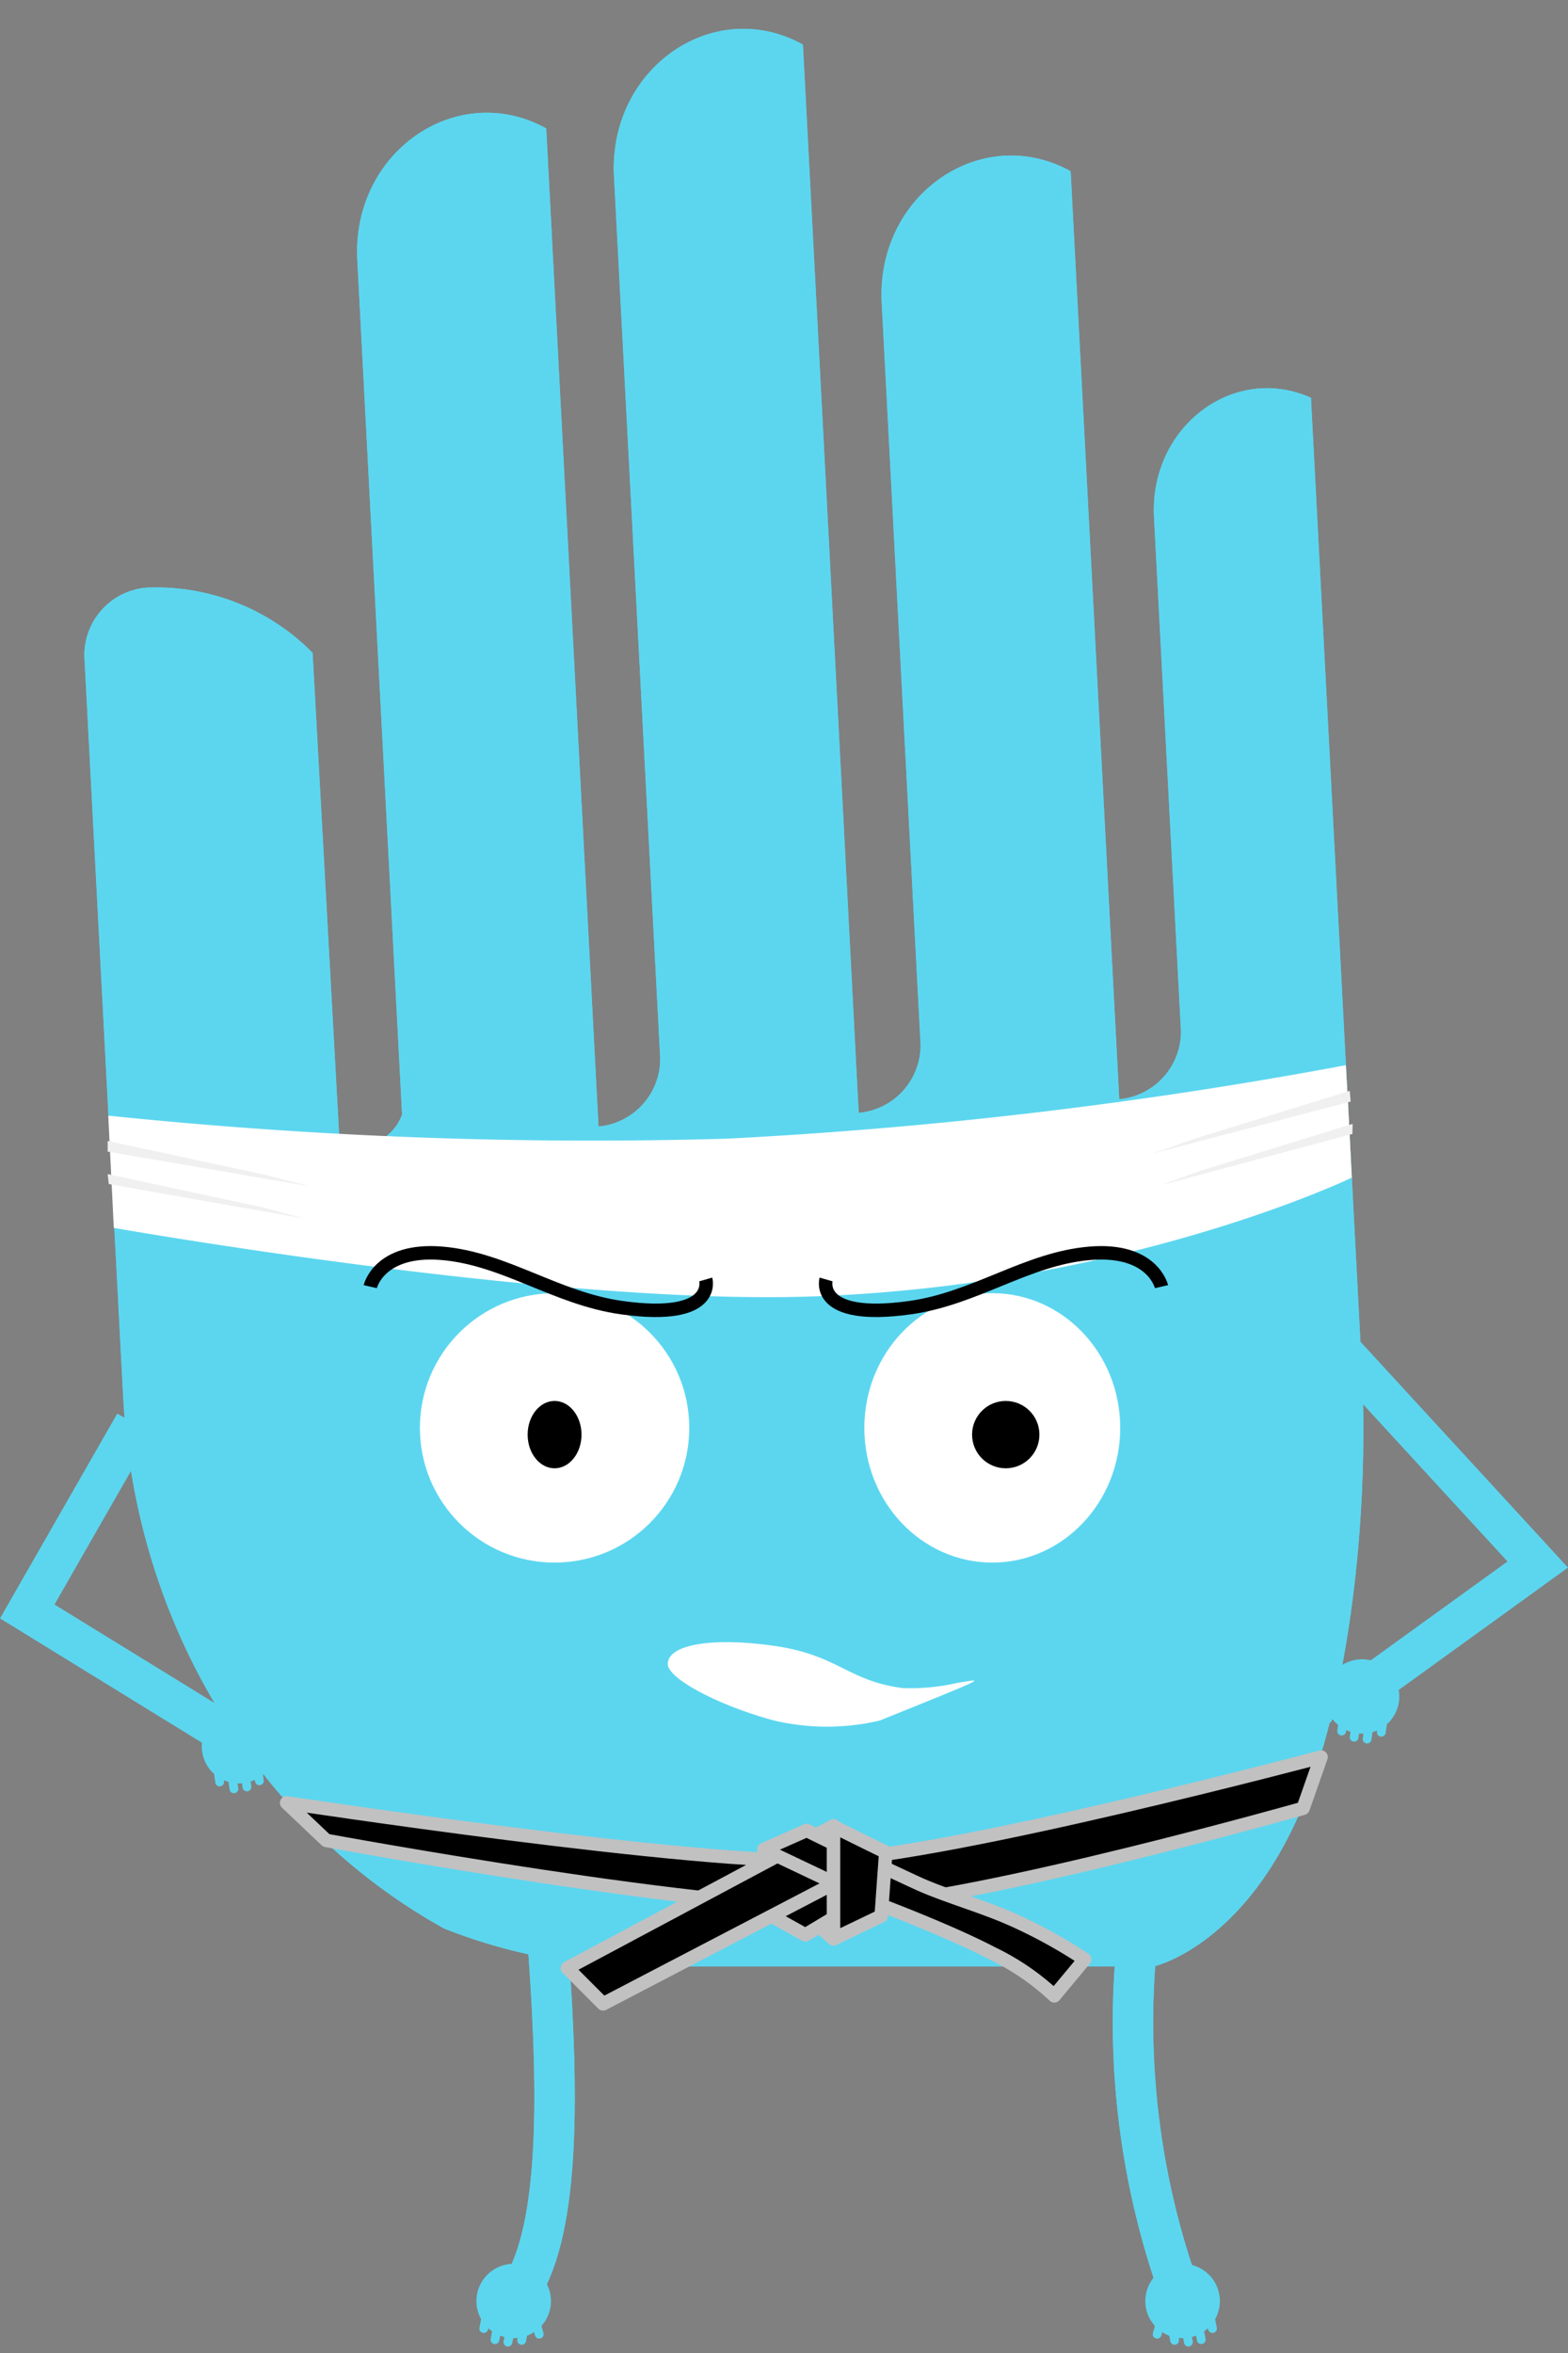 <svg xmlns="http://www.w3.org/2000/svg" width="116.426" height="174.696" viewBox="0 0 116.426 174.696">
  <rect x="0" y="0" width="116.426" height="174.696" fill="#808080" stroke="none"/>
  <g id="Groupe_944" data-name="Groupe 944" transform="translate(-230.822 -1007.581)">
    <path id="Union_66" data-name="Union 66" d="M2.6,5.822V5.5a2.789,2.789,0,0,1-.325-.038v.364a.325.325,0,1,1-.651,0V5.258A2.765,2.765,0,0,1,1.3,5.085v.09a.326.326,0,0,1-.652,0V4.524A2.73,2.73,0,0,1,0,2.75a2.766,2.766,0,0,1,5.532,0,2.726,2.726,0,0,1-.39,1.409l.247.5a.325.325,0,0,1-.585.284l-.11-.223a2.774,2.774,0,0,1-.464.362V5.5a.325.325,0,1,1-.651,0V5.38a2.758,2.758,0,0,1-.325.078v.364a.326.326,0,0,1-.652,0Z" transform="translate(245.449 1134.886) rotate(-8)" fill="#5cd6ef"/>
    <path id="Tracé_1162" data-name="Tracé 1162" d="M-20114.168-22254.484l-7.984,13.943,16.084,9.9" transform="translate(20354.998 23367.756)" fill="none" stroke="#5cd6ef" stroke-width="3"/>
    <path id="Tracé_1075" data-name="Tracé 1075" d="M91.954,100.921V46.177c0-17.345-8.736-32.494-21.73-40.611A40.737,40.737,0,0,0,53.236,1.861L17.73,0S10.267,1.25,5.388,12.873C1.911,21.15,0,33.388,0,43.57v72.112c5.616,2.876,12.1-1.563,12.1-8.244v-37.8a5.037,5.037,0,0,1,4.84-5.214v68.99c6.4,3.98,14.519-.968,14.519-9.033V69.639a5.037,5.037,0,0,1,4.84-5.214c.03,0,0-1.622,0,79.417,6.458,4.017,14.519-1.03,14.519-9.033V69.639a5.037,5.037,0,0,1,4.84-5.214v74.2c6.4,3.98,14.519-.968,14.519-9.033V66.08a3.577,3.577,0,0,1,1.612-1.772,8.9,8.9,0,0,1,3.13-.655l.1,37a16.32,16.32,0,0,0,12.1,5.478A5.033,5.033,0,0,0,91.954,100.921Z" transform="translate(334.216 1152.635) rotate(177)" fill="#5cd6ef"/>
    <path id="Tracé_1076" data-name="Tracé 1076" d="M108.929,129.12a59.43,59.43,0,0,0,3.393,27.709" transform="translate(206.413 1021.762)" fill="none" stroke="#5cd6ef" stroke-miterlimit="10" stroke-width="3"/>
    <path id="Tracé_1077" data-name="Tracé 1077" d="M77.436,131.46c.835,11.535.835,21.551-2.326,25.834" transform="translate(194.092 1020.705)" fill="none" stroke="#5cd6ef" stroke-miterlimit="10" stroke-width="3"/>
    <circle id="Ellipse_302" data-name="Ellipse 302" cx="10" cy="10" r="10" transform="translate(292 1100.587)" fill="#fff"/>
    <circle id="Ellipse_303" data-name="Ellipse 303" cx="10" cy="10" r="10" transform="translate(259 1100.587)" fill="#fff"/>
    <ellipse id="Ellipse_304" data-name="Ellipse 304" cx="3" cy="2.5" rx="3" ry="2.5" transform="translate(266 1108.587)"/>
    <circle id="Ellipse_305" data-name="Ellipse 305" cx="2.5" cy="2.5" r="2.5" transform="translate(300 1108.587)"/>
    <path id="Tracé_1082" data-name="Tracé 1082" d="M3097.663,691.8c1.448-1.013,5.975,3.237,11.7,3.616s9.791-3.23,11.2-2.1c2.925,2.338-5.478,8.217-11.2,7.838S3094.862,693.757,3097.663,691.8Z" transform="translate(-2821.023 435.313)" fill="#fff"/>
    <path id="Tracé_1075-2" data-name="Tracé 1075" d="M91.954,100.921V46.177c0-17.345-8.736-32.494-21.73-40.611A40.737,40.737,0,0,0,53.236,1.861L17.73,0S10.267,1.25,5.388,12.873C1.911,21.15,0,33.388,0,43.57v72.112c5.616,2.876,12.1-1.563,12.1-8.244v-37.8a5.037,5.037,0,0,1,4.84-5.214v68.99c6.4,3.98,14.519-.968,14.519-9.033V69.639a5.037,5.037,0,0,1,4.84-5.214c.03,0,0-1.622,0,79.417,6.458,4.017,14.519-1.03,14.519-9.033V69.639a5.037,5.037,0,0,1,4.84-5.214v74.2c6.4,3.98,14.519-.968,14.519-9.033V66.08a3.577,3.577,0,0,1,1.612-1.772,8.9,8.9,0,0,1,3.13-.655l.1,37a16.32,16.32,0,0,0,12.1,5.478A5.033,5.033,0,0,0,91.954,100.921Z" transform="translate(334.216 1152.635) rotate(177)" fill="#5cd6ef"/>
    <path id="Tracé_1076-2" data-name="Tracé 1076" d="M108.929,129.12a59.43,59.43,0,0,0,3.393,27.709" transform="translate(206.413 1021.762)" fill="none" stroke="#5cd6ef" stroke-miterlimit="10" stroke-width="3"/>
    <path id="Tracé_1077-2" data-name="Tracé 1077" d="M77.436,131.46c.835,11.535.835,21.551-2.326,25.834" transform="translate(194.092 1020.705)" fill="none" stroke="#5cd6ef" stroke-miterlimit="10" stroke-width="3"/>
    <path id="Union_52" data-name="Union 52" d="M2.6,5.822V5.5a2.789,2.789,0,0,1-.325-.038v.364a.325.325,0,1,1-.651,0V5.258A2.765,2.765,0,0,1,1.3,5.085v.09a.326.326,0,0,1-.652,0V4.524A2.73,2.73,0,0,1,0,2.75a2.766,2.766,0,0,1,5.532,0,2.726,2.726,0,0,1-.39,1.409l.247.5a.325.325,0,0,1-.585.284l-.11-.223a2.774,2.774,0,0,1-.464.362V5.5a.325.325,0,1,1-.651,0V5.38a2.758,2.758,0,0,1-.325.078v.364a.326.326,0,0,1-.652,0Z" transform="translate(266.773 1175.186) rotate(11)" fill="#5cd6ef"/>
    <path id="Union_53" data-name="Union 53" d="M0,3.4A2.731,2.731,0,0,1,.652,1.624V.973a.326.326,0,1,1,.652,0v.09A2.765,2.765,0,0,1,1.628.89V.326a.325.325,0,1,1,.651,0V.69A2.785,2.785,0,0,1,2.6.652V.326a.326.326,0,1,1,.652,0V.69A2.762,2.762,0,0,1,3.58.768V.65a.325.325,0,1,1,.651,0v.414a2.776,2.776,0,0,1,.464.362L4.8,1.2a.326.326,0,0,1,.435-.149.322.322,0,0,1,.15.432l-.247.5A2.726,2.726,0,0,1,5.532,3.4,2.766,2.766,0,0,1,0,3.4Z" transform="translate(321.996 1181.221) rotate(169)" fill="#5cd6ef"/>
    <path id="Tracé_1153" data-name="Tracé 1153" d="M-19951.783-22642.48c0-1.389,3.115-2.025,7.893-1.344s5.459,2.6,9.537,3.133a15.567,15.567,0,0,0,4.113-.391c1.867-.283,2.662-.615-5.789,2.8a17.066,17.066,0,0,1-7.861,0C-19947.832-22639.33-19951.783-22641.355-19951.783-22642.48Z" transform="translate(20232.188 23773.592)" fill="#fff"/>
    <ellipse id="Ellipse_358" data-name="Ellipse 358" cx="9.5" cy="10" rx="9.5" ry="10" transform="translate(295 1103.587)" fill="#fff"/>
    <circle id="Ellipse_359" data-name="Ellipse 359" cx="10" cy="10" r="10" transform="translate(262 1103.587)" fill="#fff"/>
    <ellipse id="Ellipse_360" data-name="Ellipse 360" cx="2" cy="2.5" rx="2" ry="2.5" transform="translate(270 1111.587)"/>
    <circle id="Ellipse_361" data-name="Ellipse 361" cx="2.5" cy="2.5" r="2.5" transform="translate(303 1111.587)"/>
    <path id="Tracé_1157" data-name="Tracé 1157" d="M-20176.582-22602.4s30.619,4.67,40.057,4.268,36.75-7.666,36.75-7.666l-1.336,3.807s-23.7,6.717-33.328,7.281-39.205-4.9-39.205-4.9Z" transform="translate(20428.688 23743.822)" stroke="#c1c1c1" stroke-linejoin="round" stroke-width="1"/>
    <path id="Tracé_1161" data-name="Tracé 1161" d="M-20108.121-22597.123l-.293.311-.211.221-3.863,4.051,4.359,3.811-.016-7.885Z" transform="translate(20400.834 23740.248)" stroke="#c1c1c1" stroke-linejoin="round" stroke-width="1"/>
    <path id="Tracé_1158" data-name="Tracé 1158" d="M-20113.4-22587.6l2.773,1.553,4.387-2.629-1.689-1.861-.787.424Z" transform="translate(20401.244 23737.273)" stroke="#c1c1c1" stroke-linejoin="round" stroke-width="1"/>
    <path id="Tracé_1159" data-name="Tracé 1159" d="M-20140.549-22586.545l19.764-10.557v4.293l-17.111,8.922Z" transform="translate(20413.496 23740.234)" stroke="#c1c1c1" stroke-linejoin="round" stroke-width="1"/>
    <path id="Tracé_1156" data-name="Tracé 1156" d="M-20113.965-22595.076l3.184-1.414s2.98,1.488,8.141,3.879c2.063.957,4.947,1.746,7.256,2.793a37.157,37.157,0,0,1,5.242,2.9l-2.252,2.707a18.321,18.321,0,0,0-4.562-3.129c-3.2-1.676-8.252-3.576-8.252-3.576Z" transform="translate(20401.5 23739.961)" stroke="#c1c1c1" stroke-linejoin="round" stroke-width="1"/>
    <path id="Tracé_1160" data-name="Tracé 1160" d="M-20104.531-22597.023v8.344l3.541-1.7.338-4.732-2.285-1.123Z" transform="translate(20397.242 23740.201)" stroke="#c1c1c1" stroke-linejoin="round" stroke-width="1"/>
    <path id="Union_67" data-name="Union 67" d="M0,3.4A2.73,2.73,0,0,1,.652,1.624V.973a.326.326,0,1,1,.652,0v.09A2.765,2.765,0,0,1,1.628.89V.326a.325.325,0,1,1,.651,0V.69A2.791,2.791,0,0,1,2.6.652V.326a.325.325,0,1,1,.651,0V.69A2.758,2.758,0,0,1,3.58.768V.65a.325.325,0,1,1,.651,0v.414a2.773,2.773,0,0,1,.464.362L4.8,1.2a.326.326,0,0,1,.435-.149.322.322,0,0,1,.15.432l-.247.5A2.726,2.726,0,0,1,5.532,3.4,2.766,2.766,0,0,1,0,3.4Z" transform="translate(334.22 1137.284) rotate(-172)" fill="#5cd6ef"/>
    <path id="Tracé_1165" data-name="Tracé 1165" d="M-20123.965-22257.172l14.52,15.8-13.406,9.688" transform="translate(20454.447 23365.104)" fill="none" stroke="#5cd6ef" stroke-width="3"/>
    <path id="Tracé_1166" data-name="Tracé 1166" d="M-20128.367-22336.824a348.45,348.45,0,0,0,46.008,1.707,345.92,345.92,0,0,0,45.885-5.453l.164,2.848.279,5.5s-16.691,8.039-40.176,8.824c-19.3.648-51.75-5.094-51.75-5.094Z" transform="translate(20367.229 23427.23)" fill="#fff"/>
    <path id="Tracé_1154" data-name="Tracé 1154" d="M-19988.721-22691.6s.654-2.865,5.324-2.475,8.475,3.354,13.352,4.035c7.117.994,6.234-2.094,6.234-2.094" transform="translate(20247.035 23794.701)" fill="none" stroke="#000" stroke-width="1"/>
    <path id="Tracé_1155" data-name="Tracé 1155" d="M-19963.777-22691.6s-.654-2.865-5.324-2.475-8.471,3.354-13.352,4.035c-7.115.994-6.229-2.094-6.229-2.094" transform="translate(20280.842 23794.701)" fill="none" stroke="#000" stroke-width="1"/>
    <path id="Tracé_1167" data-name="Tracé 1167" d="M0,0,11.675,2.085l3.485.761L.028.791Z" transform="matrix(0.999, 0.035, -0.035, 0.999, 238.817, 1092.286)" fill="#f0f0f0"/>
    <path id="Tracé_1168" data-name="Tracé 1168" d="M0,0,11.675,2.085l3.02.7L.108.738Z" transform="matrix(0.999, 0.035, -0.035, 0.999, 238.817, 1094.745)" fill="#f0f0f0"/>
    <path id="Tracé_1169" data-name="Tracé 1169" d="M0,2.847,11.675.761,15.159,0,.028,2.055Z" transform="translate(331.389 1091.393) rotate(173)" fill="#f0f0f0"/>
    <path id="Tracé_1170" data-name="Tracé 1170" d="M0,2.787,11.675.7l3.02-.7L.108,2.048Z" transform="translate(331.596 1093.783) rotate(173)" fill="#f0f0f0"/>
  </g>
</svg>
